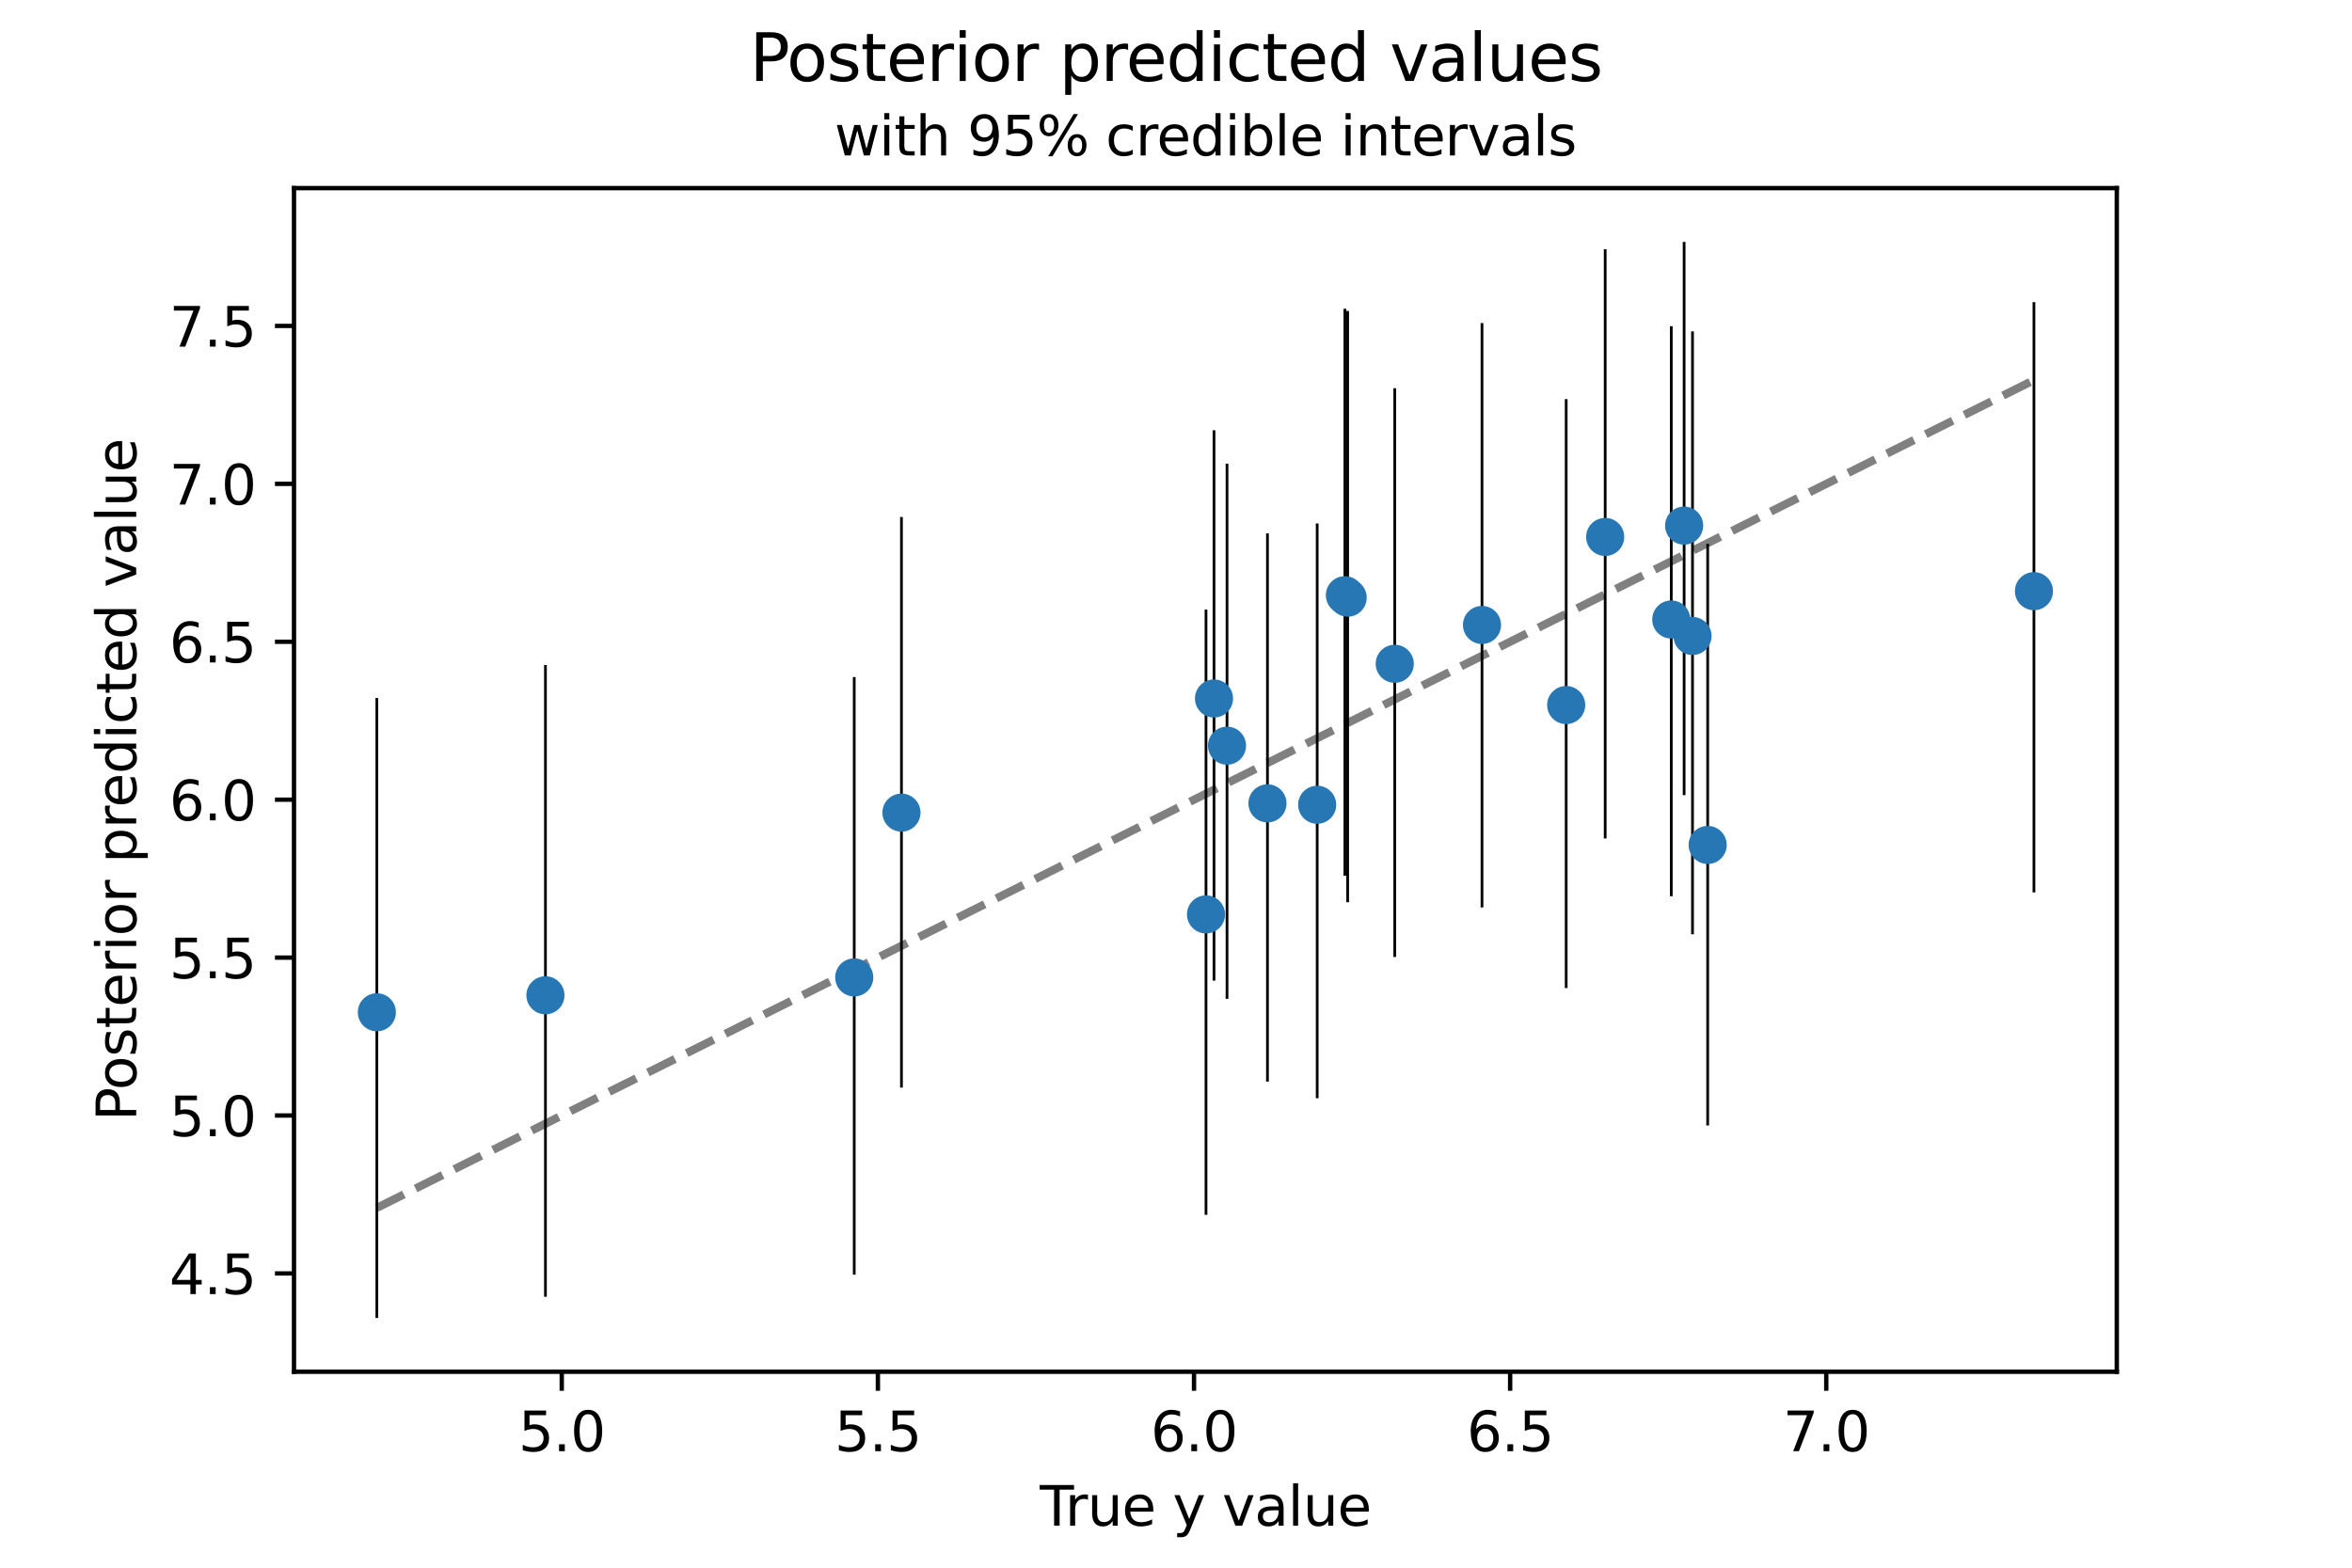 <?xml version="1.0" encoding="utf-8" standalone="no"?>
<!DOCTYPE svg PUBLIC "-//W3C//DTD SVG 1.1//EN"
  "http://www.w3.org/Graphics/SVG/1.1/DTD/svg11.dtd">
<svg xmlns:xlink="http://www.w3.org/1999/xlink" width="432pt" height="288pt" viewBox="0 0 432 288" xmlns="http://www.w3.org/2000/svg" version="1.1">
 <defs>
  <style type="text/css">*{stroke-linejoin: round; stroke-linecap: butt}</style>
 </defs>
 <g id="figure_1">
  <g id="patch_1">
   <path d="M 0 288 
L 432 288 
L 432 0 
L 0 0 
z
" style="fill: #ffffff"/>
  </g>
  <g id="axes_1">
   <g id="patch_2">
    <path d="M 54 252 
L 388.8 252 
L 388.8 34.56 
L 54 34.56 
z
" style="fill: #ffffff"/>
   </g>
   <g id="line2d_1">
    <path d="M 69.218 221.899 
L 373.582 69.83 
" clip-path="url(#pdb2826105c)" style="fill: none; stroke-dasharray: 5.55,2.4; stroke-dashoffset: 0; stroke: #808080; stroke-width: 1.5"/>
   </g>
   <g id="LineCollection_1">
    <path d="M 272.203 166.707 
L 272.203 59.355 
" clip-path="url(#pdb2826105c)" style="fill: none; stroke: #000000; stroke-width: 0.5"/>
   </g>
   <g id="LineCollection_2">
    <path d="M 165.575 199.801 
L 165.575 94.988 
" clip-path="url(#pdb2826105c)" style="fill: none; stroke: #000000; stroke-width: 0.5"/>
   </g>
   <g id="LineCollection_3">
    <path d="M 373.582 163.946 
L 373.582 55.505 
" clip-path="url(#pdb2826105c)" style="fill: none; stroke: #000000; stroke-width: 0.5"/>
   </g>
   <g id="LineCollection_4">
    <path d="M 256.176 175.808 
L 256.176 71.317 
" clip-path="url(#pdb2826105c)" style="fill: none; stroke: #000000; stroke-width: 0.5"/>
   </g>
   <g id="LineCollection_5">
    <path d="M 100.182 238.224 
L 100.182 122.165 
" clip-path="url(#pdb2826105c)" style="fill: none; stroke: #000000; stroke-width: 0.5"/>
   </g>
   <g id="LineCollection_6">
    <path d="M 309.329 146.076 
L 309.329 44.444 
" clip-path="url(#pdb2826105c)" style="fill: none; stroke: #000000; stroke-width: 0.5"/>
   </g>
   <g id="LineCollection_7">
    <path d="M 310.868 171.632 
L 310.868 60.888 
" clip-path="url(#pdb2826105c)" style="fill: none; stroke: #000000; stroke-width: 0.5"/>
   </g>
   <g id="LineCollection_8">
    <path d="M 306.968 164.643 
L 306.968 59.925 
" clip-path="url(#pdb2826105c)" style="fill: none; stroke: #000000; stroke-width: 0.5"/>
   </g>
   <g id="LineCollection_9">
    <path d="M 156.9 234.165 
L 156.9 124.387 
" clip-path="url(#pdb2826105c)" style="fill: none; stroke: #000000; stroke-width: 0.5"/>
   </g>
   <g id="LineCollection_10">
    <path d="M 232.8 198.693 
L 232.8 97.989 
" clip-path="url(#pdb2826105c)" style="fill: none; stroke: #000000; stroke-width: 0.5"/>
   </g>
   <g id="LineCollection_11">
    <path d="M 313.654 206.759 
L 313.654 99.896 
" clip-path="url(#pdb2826105c)" style="fill: none; stroke: #000000; stroke-width: 0.5"/>
   </g>
   <g id="LineCollection_12">
    <path d="M 294.83 154.034 
L 294.83 45.781 
" clip-path="url(#pdb2826105c)" style="fill: none; stroke: #000000; stroke-width: 0.5"/>
   </g>
   <g id="LineCollection_13">
    <path d="M 222.979 180.147 
L 222.979 79.052 
" clip-path="url(#pdb2826105c)" style="fill: none; stroke: #000000; stroke-width: 0.5"/>
   </g>
   <g id="LineCollection_14">
    <path d="M 247.021 160.888 
L 247.021 56.725 
" clip-path="url(#pdb2826105c)" style="fill: none; stroke: #000000; stroke-width: 0.5"/>
   </g>
   <g id="LineCollection_15">
    <path d="M 241.932 201.749 
L 241.932 96.17 
" clip-path="url(#pdb2826105c)" style="fill: none; stroke: #000000; stroke-width: 0.5"/>
   </g>
   <g id="LineCollection_16">
    <path d="M 221.511 223.175 
L 221.511 111.983 
" clip-path="url(#pdb2826105c)" style="fill: none; stroke: #000000; stroke-width: 0.5"/>
   </g>
   <g id="LineCollection_17">
    <path d="M 225.37 183.493 
L 225.37 85.179 
" clip-path="url(#pdb2826105c)" style="fill: none; stroke: #000000; stroke-width: 0.5"/>
   </g>
   <g id="LineCollection_18">
    <path d="M 69.218 242.116 
L 69.218 128.232 
" clip-path="url(#pdb2826105c)" style="fill: none; stroke: #000000; stroke-width: 0.5"/>
   </g>
   <g id="LineCollection_19">
    <path d="M 247.53 165.754 
L 247.53 57.132 
" clip-path="url(#pdb2826105c)" style="fill: none; stroke: #000000; stroke-width: 0.5"/>
   </g>
   <g id="LineCollection_20">
    <path d="M 287.665 181.506 
L 287.665 73.325 
" clip-path="url(#pdb2826105c)" style="fill: none; stroke: #000000; stroke-width: 0.5"/>
   </g>
   <g id="matplotlib.axis_1">
    <g id="xtick_1">
     <g id="line2d_2">
      <defs>
       <path id="m1769d02f38" d="M 0 0 
L 0 3.5 
" style="stroke: #000000; stroke-width: 0.8"/>
      </defs>
      <g>
       <use xlink:href="#m1769d02f38" x="103.179" y="252" style="stroke: #000000; stroke-width: 0.8"/>
      </g>
     </g>
     <g id="text_1">
      <!-- 5.0 -->
      <g transform="translate(95.228 266.598)scale(0.1 -0.1)">
       <defs>
        <path id="DejaVuSans-35" d="M 691 4666 
L 3169 4666 
L 3169 4134 
L 1269 4134 
L 1269 2991 
Q 1406 3038 1543 3061 
Q 1681 3084 1819 3084 
Q 2600 3084 3056 2656 
Q 3513 2228 3513 1497 
Q 3513 744 3044 326 
Q 2575 -91 1722 -91 
Q 1428 -91 1123 -41 
Q 819 9 494 109 
L 494 744 
Q 775 591 1075 516 
Q 1375 441 1709 441 
Q 2250 441 2565 725 
Q 2881 1009 2881 1497 
Q 2881 1984 2565 2268 
Q 2250 2553 1709 2553 
Q 1456 2553 1204 2497 
Q 953 2441 691 2322 
L 691 4666 
z
" transform="scale(0.016)"/>
        <path id="DejaVuSans-2e" d="M 684 794 
L 1344 794 
L 1344 0 
L 684 0 
L 684 794 
z
" transform="scale(0.016)"/>
        <path id="DejaVuSans-30" d="M 2034 4250 
Q 1547 4250 1301 3770 
Q 1056 3291 1056 2328 
Q 1056 1369 1301 889 
Q 1547 409 2034 409 
Q 2525 409 2770 889 
Q 3016 1369 3016 2328 
Q 3016 3291 2770 3770 
Q 2525 4250 2034 4250 
z
M 2034 4750 
Q 2819 4750 3233 4129 
Q 3647 3509 3647 2328 
Q 3647 1150 3233 529 
Q 2819 -91 2034 -91 
Q 1250 -91 836 529 
Q 422 1150 422 2328 
Q 422 3509 836 4129 
Q 1250 4750 2034 4750 
z
" transform="scale(0.016)"/>
       </defs>
       <use xlink:href="#DejaVuSans-35"/>
       <use xlink:href="#DejaVuSans-2e" x="63.623"/>
       <use xlink:href="#DejaVuSans-30" x="95.41"/>
      </g>
     </g>
    </g>
    <g id="xtick_2">
     <g id="line2d_3">
      <g>
       <use xlink:href="#m1769d02f38" x="161.244" y="252" style="stroke: #000000; stroke-width: 0.8"/>
      </g>
     </g>
     <g id="text_2">
      <!-- 5.5 -->
      <g transform="translate(153.292 266.598)scale(0.1 -0.1)">
       <use xlink:href="#DejaVuSans-35"/>
       <use xlink:href="#DejaVuSans-2e" x="63.623"/>
       <use xlink:href="#DejaVuSans-35" x="95.41"/>
      </g>
     </g>
    </g>
    <g id="xtick_3">
     <g id="line2d_4">
      <g>
       <use xlink:href="#m1769d02f38" x="219.308" y="252" style="stroke: #000000; stroke-width: 0.8"/>
      </g>
     </g>
     <g id="text_3">
      <!-- 6.0 -->
      <g transform="translate(211.357 266.598)scale(0.1 -0.1)">
       <defs>
        <path id="DejaVuSans-36" d="M 2113 2584 
Q 1688 2584 1439 2293 
Q 1191 2003 1191 1497 
Q 1191 994 1439 701 
Q 1688 409 2113 409 
Q 2538 409 2786 701 
Q 3034 994 3034 1497 
Q 3034 2003 2786 2293 
Q 2538 2584 2113 2584 
z
M 3366 4563 
L 3366 3988 
Q 3128 4100 2886 4159 
Q 2644 4219 2406 4219 
Q 1781 4219 1451 3797 
Q 1122 3375 1075 2522 
Q 1259 2794 1537 2939 
Q 1816 3084 2150 3084 
Q 2853 3084 3261 2657 
Q 3669 2231 3669 1497 
Q 3669 778 3244 343 
Q 2819 -91 2113 -91 
Q 1303 -91 875 529 
Q 447 1150 447 2328 
Q 447 3434 972 4092 
Q 1497 4750 2381 4750 
Q 2619 4750 2861 4703 
Q 3103 4656 3366 4563 
z
" transform="scale(0.016)"/>
       </defs>
       <use xlink:href="#DejaVuSans-36"/>
       <use xlink:href="#DejaVuSans-2e" x="63.623"/>
       <use xlink:href="#DejaVuSans-30" x="95.41"/>
      </g>
     </g>
    </g>
    <g id="xtick_4">
     <g id="line2d_5">
      <g>
       <use xlink:href="#m1769d02f38" x="277.373" y="252" style="stroke: #000000; stroke-width: 0.8"/>
      </g>
     </g>
     <g id="text_4">
      <!-- 6.5 -->
      <g transform="translate(269.421 266.598)scale(0.1 -0.1)">
       <use xlink:href="#DejaVuSans-36"/>
       <use xlink:href="#DejaVuSans-2e" x="63.623"/>
       <use xlink:href="#DejaVuSans-35" x="95.41"/>
      </g>
     </g>
    </g>
    <g id="xtick_5">
     <g id="line2d_6">
      <g>
       <use xlink:href="#m1769d02f38" x="335.437" y="252" style="stroke: #000000; stroke-width: 0.8"/>
      </g>
     </g>
     <g id="text_5">
      <!-- 7.0 -->
      <g transform="translate(327.486 266.598)scale(0.1 -0.1)">
       <defs>
        <path id="DejaVuSans-37" d="M 525 4666 
L 3525 4666 
L 3525 4397 
L 1831 0 
L 1172 0 
L 2766 4134 
L 525 4134 
L 525 4666 
z
" transform="scale(0.016)"/>
       </defs>
       <use xlink:href="#DejaVuSans-37"/>
       <use xlink:href="#DejaVuSans-2e" x="63.623"/>
       <use xlink:href="#DejaVuSans-30" x="95.41"/>
      </g>
     </g>
    </g>
    <g id="text_6">
     <!-- True y value -->
     <g transform="translate(190.988 280.277)scale(0.1 -0.1)">
      <defs>
       <path id="DejaVuSans-54" d="M -19 4666 
L 3928 4666 
L 3928 4134 
L 2272 4134 
L 2272 0 
L 1638 0 
L 1638 4134 
L -19 4134 
L -19 4666 
z
" transform="scale(0.016)"/>
       <path id="DejaVuSans-72" d="M 2631 2963 
Q 2534 3019 2420 3045 
Q 2306 3072 2169 3072 
Q 1681 3072 1420 2755 
Q 1159 2438 1159 1844 
L 1159 0 
L 581 0 
L 581 3500 
L 1159 3500 
L 1159 2956 
Q 1341 3275 1631 3429 
Q 1922 3584 2338 3584 
Q 2397 3584 2469 3576 
Q 2541 3569 2628 3553 
L 2631 2963 
z
" transform="scale(0.016)"/>
       <path id="DejaVuSans-75" d="M 544 1381 
L 544 3500 
L 1119 3500 
L 1119 1403 
Q 1119 906 1312 657 
Q 1506 409 1894 409 
Q 2359 409 2629 706 
Q 2900 1003 2900 1516 
L 2900 3500 
L 3475 3500 
L 3475 0 
L 2900 0 
L 2900 538 
Q 2691 219 2414 64 
Q 2138 -91 1772 -91 
Q 1169 -91 856 284 
Q 544 659 544 1381 
z
M 1991 3584 
L 1991 3584 
z
" transform="scale(0.016)"/>
       <path id="DejaVuSans-65" d="M 3597 1894 
L 3597 1613 
L 953 1613 
Q 991 1019 1311 708 
Q 1631 397 2203 397 
Q 2534 397 2845 478 
Q 3156 559 3463 722 
L 3463 178 
Q 3153 47 2828 -22 
Q 2503 -91 2169 -91 
Q 1331 -91 842 396 
Q 353 884 353 1716 
Q 353 2575 817 3079 
Q 1281 3584 2069 3584 
Q 2775 3584 3186 3129 
Q 3597 2675 3597 1894 
z
M 3022 2063 
Q 3016 2534 2758 2815 
Q 2500 3097 2075 3097 
Q 1594 3097 1305 2825 
Q 1016 2553 972 2059 
L 3022 2063 
z
" transform="scale(0.016)"/>
       <path id="DejaVuSans-20" transform="scale(0.016)"/>
       <path id="DejaVuSans-79" d="M 2059 -325 
Q 1816 -950 1584 -1140 
Q 1353 -1331 966 -1331 
L 506 -1331 
L 506 -850 
L 844 -850 
Q 1081 -850 1212 -737 
Q 1344 -625 1503 -206 
L 1606 56 
L 191 3500 
L 800 3500 
L 1894 763 
L 2988 3500 
L 3597 3500 
L 2059 -325 
z
" transform="scale(0.016)"/>
       <path id="DejaVuSans-76" d="M 191 3500 
L 800 3500 
L 1894 563 
L 2988 3500 
L 3597 3500 
L 2284 0 
L 1503 0 
L 191 3500 
z
" transform="scale(0.016)"/>
       <path id="DejaVuSans-61" d="M 2194 1759 
Q 1497 1759 1228 1600 
Q 959 1441 959 1056 
Q 959 750 1161 570 
Q 1363 391 1709 391 
Q 2188 391 2477 730 
Q 2766 1069 2766 1631 
L 2766 1759 
L 2194 1759 
z
M 3341 1997 
L 3341 0 
L 2766 0 
L 2766 531 
Q 2569 213 2275 61 
Q 1981 -91 1556 -91 
Q 1019 -91 701 211 
Q 384 513 384 1019 
Q 384 1609 779 1909 
Q 1175 2209 1959 2209 
L 2766 2209 
L 2766 2266 
Q 2766 2663 2505 2880 
Q 2244 3097 1772 3097 
Q 1472 3097 1187 3025 
Q 903 2953 641 2809 
L 641 3341 
Q 956 3463 1253 3523 
Q 1550 3584 1831 3584 
Q 2591 3584 2966 3190 
Q 3341 2797 3341 1997 
z
" transform="scale(0.016)"/>
       <path id="DejaVuSans-6c" d="M 603 4863 
L 1178 4863 
L 1178 0 
L 603 0 
L 603 4863 
z
" transform="scale(0.016)"/>
      </defs>
      <use xlink:href="#DejaVuSans-54"/>
      <use xlink:href="#DejaVuSans-72" x="46.334"/>
      <use xlink:href="#DejaVuSans-75" x="87.447"/>
      <use xlink:href="#DejaVuSans-65" x="150.826"/>
      <use xlink:href="#DejaVuSans-20" x="212.35"/>
      <use xlink:href="#DejaVuSans-79" x="244.137"/>
      <use xlink:href="#DejaVuSans-20" x="303.316"/>
      <use xlink:href="#DejaVuSans-76" x="335.104"/>
      <use xlink:href="#DejaVuSans-61" x="394.283"/>
      <use xlink:href="#DejaVuSans-6c" x="455.562"/>
      <use xlink:href="#DejaVuSans-75" x="483.346"/>
      <use xlink:href="#DejaVuSans-65" x="546.725"/>
     </g>
    </g>
   </g>
   <g id="matplotlib.axis_2">
    <g id="ytick_1">
     <g id="line2d_7">
      <defs>
       <path id="m4a757c47c0" d="M 0 0 
L -3.5 0 
" style="stroke: #000000; stroke-width: 0.8"/>
      </defs>
      <g>
       <use xlink:href="#m4a757c47c0" x="54" y="233.941" style="stroke: #000000; stroke-width: 0.8"/>
      </g>
     </g>
     <g id="text_7">
      <!-- 4.5 -->
      <g transform="translate(31.097 237.74)scale(0.1 -0.1)">
       <defs>
        <path id="DejaVuSans-34" d="M 2419 4116 
L 825 1625 
L 2419 1625 
L 2419 4116 
z
M 2253 4666 
L 3047 4666 
L 3047 1625 
L 3713 1625 
L 3713 1100 
L 3047 1100 
L 3047 0 
L 2419 0 
L 2419 1100 
L 313 1100 
L 313 1709 
L 2253 4666 
z
" transform="scale(0.016)"/>
       </defs>
       <use xlink:href="#DejaVuSans-34"/>
       <use xlink:href="#DejaVuSans-2e" x="63.623"/>
       <use xlink:href="#DejaVuSans-35" x="95.41"/>
      </g>
     </g>
    </g>
    <g id="ytick_2">
     <g id="line2d_8">
      <g>
       <use xlink:href="#m4a757c47c0" x="54" y="204.931" style="stroke: #000000; stroke-width: 0.8"/>
      </g>
     </g>
     <g id="text_8">
      <!-- 5.0 -->
      <g transform="translate(31.097 208.73)scale(0.1 -0.1)">
       <use xlink:href="#DejaVuSans-35"/>
       <use xlink:href="#DejaVuSans-2e" x="63.623"/>
       <use xlink:href="#DejaVuSans-30" x="95.41"/>
      </g>
     </g>
    </g>
    <g id="ytick_3">
     <g id="line2d_9">
      <g>
       <use xlink:href="#m4a757c47c0" x="54" y="175.92" style="stroke: #000000; stroke-width: 0.8"/>
      </g>
     </g>
     <g id="text_9">
      <!-- 5.5 -->
      <g transform="translate(31.097 179.719)scale(0.1 -0.1)">
       <use xlink:href="#DejaVuSans-35"/>
       <use xlink:href="#DejaVuSans-2e" x="63.623"/>
       <use xlink:href="#DejaVuSans-35" x="95.41"/>
      </g>
     </g>
    </g>
    <g id="ytick_4">
     <g id="line2d_10">
      <g>
       <use xlink:href="#m4a757c47c0" x="54" y="146.909" style="stroke: #000000; stroke-width: 0.8"/>
      </g>
     </g>
     <g id="text_10">
      <!-- 6.0 -->
      <g transform="translate(31.097 150.709)scale(0.1 -0.1)">
       <use xlink:href="#DejaVuSans-36"/>
       <use xlink:href="#DejaVuSans-2e" x="63.623"/>
       <use xlink:href="#DejaVuSans-30" x="95.41"/>
      </g>
     </g>
    </g>
    <g id="ytick_5">
     <g id="line2d_11">
      <g>
       <use xlink:href="#m4a757c47c0" x="54" y="117.899" style="stroke: #000000; stroke-width: 0.8"/>
      </g>
     </g>
     <g id="text_11">
      <!-- 6.5 -->
      <g transform="translate(31.097 121.698)scale(0.1 -0.1)">
       <use xlink:href="#DejaVuSans-36"/>
       <use xlink:href="#DejaVuSans-2e" x="63.623"/>
       <use xlink:href="#DejaVuSans-35" x="95.41"/>
      </g>
     </g>
    </g>
    <g id="ytick_6">
     <g id="line2d_12">
      <g>
       <use xlink:href="#m4a757c47c0" x="54" y="88.888" style="stroke: #000000; stroke-width: 0.8"/>
      </g>
     </g>
     <g id="text_12">
      <!-- 7.0 -->
      <g transform="translate(31.097 92.687)scale(0.1 -0.1)">
       <use xlink:href="#DejaVuSans-37"/>
       <use xlink:href="#DejaVuSans-2e" x="63.623"/>
       <use xlink:href="#DejaVuSans-30" x="95.41"/>
      </g>
     </g>
    </g>
    <g id="ytick_7">
     <g id="line2d_13">
      <g>
       <use xlink:href="#m4a757c47c0" x="54" y="59.878" style="stroke: #000000; stroke-width: 0.8"/>
      </g>
     </g>
     <g id="text_13">
      <!-- 7.5 -->
      <g transform="translate(31.097 63.677)scale(0.1 -0.1)">
       <use xlink:href="#DejaVuSans-37"/>
       <use xlink:href="#DejaVuSans-2e" x="63.623"/>
       <use xlink:href="#DejaVuSans-35" x="95.41"/>
      </g>
     </g>
    </g>
    <g id="text_14">
     <!-- Posterior predicted value -->
     <g transform="translate(25.017 205.927)rotate(-90)scale(0.1 -0.1)">
      <defs>
       <path id="DejaVuSans-50" d="M 1259 4147 
L 1259 2394 
L 2053 2394 
Q 2494 2394 2734 2622 
Q 2975 2850 2975 3272 
Q 2975 3691 2734 3919 
Q 2494 4147 2053 4147 
L 1259 4147 
z
M 628 4666 
L 2053 4666 
Q 2838 4666 3239 4311 
Q 3641 3956 3641 3272 
Q 3641 2581 3239 2228 
Q 2838 1875 2053 1875 
L 1259 1875 
L 1259 0 
L 628 0 
L 628 4666 
z
" transform="scale(0.016)"/>
       <path id="DejaVuSans-6f" d="M 1959 3097 
Q 1497 3097 1228 2736 
Q 959 2375 959 1747 
Q 959 1119 1226 758 
Q 1494 397 1959 397 
Q 2419 397 2687 759 
Q 2956 1122 2956 1747 
Q 2956 2369 2687 2733 
Q 2419 3097 1959 3097 
z
M 1959 3584 
Q 2709 3584 3137 3096 
Q 3566 2609 3566 1747 
Q 3566 888 3137 398 
Q 2709 -91 1959 -91 
Q 1206 -91 779 398 
Q 353 888 353 1747 
Q 353 2609 779 3096 
Q 1206 3584 1959 3584 
z
" transform="scale(0.016)"/>
       <path id="DejaVuSans-73" d="M 2834 3397 
L 2834 2853 
Q 2591 2978 2328 3040 
Q 2066 3103 1784 3103 
Q 1356 3103 1142 2972 
Q 928 2841 928 2578 
Q 928 2378 1081 2264 
Q 1234 2150 1697 2047 
L 1894 2003 
Q 2506 1872 2764 1633 
Q 3022 1394 3022 966 
Q 3022 478 2636 193 
Q 2250 -91 1575 -91 
Q 1294 -91 989 -36 
Q 684 19 347 128 
L 347 722 
Q 666 556 975 473 
Q 1284 391 1588 391 
Q 1994 391 2212 530 
Q 2431 669 2431 922 
Q 2431 1156 2273 1281 
Q 2116 1406 1581 1522 
L 1381 1569 
Q 847 1681 609 1914 
Q 372 2147 372 2553 
Q 372 3047 722 3315 
Q 1072 3584 1716 3584 
Q 2034 3584 2315 3537 
Q 2597 3491 2834 3397 
z
" transform="scale(0.016)"/>
       <path id="DejaVuSans-74" d="M 1172 4494 
L 1172 3500 
L 2356 3500 
L 2356 3053 
L 1172 3053 
L 1172 1153 
Q 1172 725 1289 603 
Q 1406 481 1766 481 
L 2356 481 
L 2356 0 
L 1766 0 
Q 1100 0 847 248 
Q 594 497 594 1153 
L 594 3053 
L 172 3053 
L 172 3500 
L 594 3500 
L 594 4494 
L 1172 4494 
z
" transform="scale(0.016)"/>
       <path id="DejaVuSans-69" d="M 603 3500 
L 1178 3500 
L 1178 0 
L 603 0 
L 603 3500 
z
M 603 4863 
L 1178 4863 
L 1178 4134 
L 603 4134 
L 603 4863 
z
" transform="scale(0.016)"/>
       <path id="DejaVuSans-70" d="M 1159 525 
L 1159 -1331 
L 581 -1331 
L 581 3500 
L 1159 3500 
L 1159 2969 
Q 1341 3281 1617 3432 
Q 1894 3584 2278 3584 
Q 2916 3584 3314 3078 
Q 3713 2572 3713 1747 
Q 3713 922 3314 415 
Q 2916 -91 2278 -91 
Q 1894 -91 1617 61 
Q 1341 213 1159 525 
z
M 3116 1747 
Q 3116 2381 2855 2742 
Q 2594 3103 2138 3103 
Q 1681 3103 1420 2742 
Q 1159 2381 1159 1747 
Q 1159 1113 1420 752 
Q 1681 391 2138 391 
Q 2594 391 2855 752 
Q 3116 1113 3116 1747 
z
" transform="scale(0.016)"/>
       <path id="DejaVuSans-64" d="M 2906 2969 
L 2906 4863 
L 3481 4863 
L 3481 0 
L 2906 0 
L 2906 525 
Q 2725 213 2448 61 
Q 2172 -91 1784 -91 
Q 1150 -91 751 415 
Q 353 922 353 1747 
Q 353 2572 751 3078 
Q 1150 3584 1784 3584 
Q 2172 3584 2448 3432 
Q 2725 3281 2906 2969 
z
M 947 1747 
Q 947 1113 1208 752 
Q 1469 391 1925 391 
Q 2381 391 2643 752 
Q 2906 1113 2906 1747 
Q 2906 2381 2643 2742 
Q 2381 3103 1925 3103 
Q 1469 3103 1208 2742 
Q 947 2381 947 1747 
z
" transform="scale(0.016)"/>
       <path id="DejaVuSans-63" d="M 3122 3366 
L 3122 2828 
Q 2878 2963 2633 3030 
Q 2388 3097 2138 3097 
Q 1578 3097 1268 2742 
Q 959 2388 959 1747 
Q 959 1106 1268 751 
Q 1578 397 2138 397 
Q 2388 397 2633 464 
Q 2878 531 3122 666 
L 3122 134 
Q 2881 22 2623 -34 
Q 2366 -91 2075 -91 
Q 1284 -91 818 406 
Q 353 903 353 1747 
Q 353 2603 823 3093 
Q 1294 3584 2113 3584 
Q 2378 3584 2631 3529 
Q 2884 3475 3122 3366 
z
" transform="scale(0.016)"/>
      </defs>
      <use xlink:href="#DejaVuSans-50"/>
      <use xlink:href="#DejaVuSans-6f" x="56.678"/>
      <use xlink:href="#DejaVuSans-73" x="117.859"/>
      <use xlink:href="#DejaVuSans-74" x="169.959"/>
      <use xlink:href="#DejaVuSans-65" x="209.168"/>
      <use xlink:href="#DejaVuSans-72" x="270.691"/>
      <use xlink:href="#DejaVuSans-69" x="311.805"/>
      <use xlink:href="#DejaVuSans-6f" x="339.588"/>
      <use xlink:href="#DejaVuSans-72" x="400.77"/>
      <use xlink:href="#DejaVuSans-20" x="441.883"/>
      <use xlink:href="#DejaVuSans-70" x="473.67"/>
      <use xlink:href="#DejaVuSans-72" x="537.146"/>
      <use xlink:href="#DejaVuSans-65" x="576.01"/>
      <use xlink:href="#DejaVuSans-64" x="637.533"/>
      <use xlink:href="#DejaVuSans-69" x="701.01"/>
      <use xlink:href="#DejaVuSans-63" x="728.793"/>
      <use xlink:href="#DejaVuSans-74" x="783.773"/>
      <use xlink:href="#DejaVuSans-65" x="822.982"/>
      <use xlink:href="#DejaVuSans-64" x="884.506"/>
      <use xlink:href="#DejaVuSans-20" x="947.982"/>
      <use xlink:href="#DejaVuSans-76" x="979.77"/>
      <use xlink:href="#DejaVuSans-61" x="1038.949"/>
      <use xlink:href="#DejaVuSans-6c" x="1100.229"/>
      <use xlink:href="#DejaVuSans-75" x="1128.012"/>
      <use xlink:href="#DejaVuSans-65" x="1191.391"/>
     </g>
    </g>
   </g>
   <g id="PathCollection_1">
    <defs>
     <path id="md2dcfc30a6" d="M 0 3 
C 0.796 3 1.559 2.684 2.121 2.121 
C 2.684 1.559 3 0.796 3 0 
C 3 -0.796 2.684 -1.559 2.121 -2.121 
C 1.559 -2.684 0.796 -3 0 -3 
C -0.796 -3 -1.559 -2.684 -2.121 -2.121 
C -2.684 -1.559 -3 -0.796 -3 0 
C -3 0.796 -2.684 1.559 -2.121 2.121 
C -1.559 2.684 -0.796 3 0 3 
z
" style="stroke: #2777b4"/>
    </defs>
    <g clip-path="url(#pdb2826105c)">
     <use xlink:href="#md2dcfc30a6" x="272.203" y="114.812" style="fill: #2777b4; stroke: #2777b4"/>
     <use xlink:href="#md2dcfc30a6" x="165.575" y="149.287" style="fill: #2777b4; stroke: #2777b4"/>
     <use xlink:href="#md2dcfc30a6" x="373.582" y="108.603" style="fill: #2777b4; stroke: #2777b4"/>
     <use xlink:href="#md2dcfc30a6" x="256.176" y="121.943" style="fill: #2777b4; stroke: #2777b4"/>
     <use xlink:href="#md2dcfc30a6" x="100.182" y="182.846" style="fill: #2777b4; stroke: #2777b4"/>
     <use xlink:href="#md2dcfc30a6" x="309.329" y="96.561" style="fill: #2777b4; stroke: #2777b4"/>
     <use xlink:href="#md2dcfc30a6" x="310.868" y="116.839" style="fill: #2777b4; stroke: #2777b4"/>
     <use xlink:href="#md2dcfc30a6" x="306.968" y="113.808" style="fill: #2777b4; stroke: #2777b4"/>
     <use xlink:href="#md2dcfc30a6" x="156.9" y="179.56" style="fill: #2777b4; stroke: #2777b4"/>
     <use xlink:href="#md2dcfc30a6" x="232.8" y="147.587" style="fill: #2777b4; stroke: #2777b4"/>
     <use xlink:href="#md2dcfc30a6" x="313.654" y="155.224" style="fill: #2777b4; stroke: #2777b4"/>
     <use xlink:href="#md2dcfc30a6" x="294.83" y="98.638" style="fill: #2777b4; stroke: #2777b4"/>
     <use xlink:href="#md2dcfc30a6" x="222.979" y="128.319" style="fill: #2777b4; stroke: #2777b4"/>
     <use xlink:href="#md2dcfc30a6" x="247.021" y="109.345" style="fill: #2777b4; stroke: #2777b4"/>
     <use xlink:href="#md2dcfc30a6" x="241.932" y="147.842" style="fill: #2777b4; stroke: #2777b4"/>
     <use xlink:href="#md2dcfc30a6" x="221.511" y="167.987" style="fill: #2777b4; stroke: #2777b4"/>
     <use xlink:href="#md2dcfc30a6" x="225.37" y="136.989" style="fill: #2777b4; stroke: #2777b4"/>
     <use xlink:href="#md2dcfc30a6" x="69.218" y="185.968" style="fill: #2777b4; stroke: #2777b4"/>
     <use xlink:href="#md2dcfc30a6" x="247.53" y="109.796" style="fill: #2777b4; stroke: #2777b4"/>
     <use xlink:href="#md2dcfc30a6" x="287.665" y="129.523" style="fill: #2777b4; stroke: #2777b4"/>
    </g>
   </g>
   <g id="patch_3">
    <path d="M 54 252 
L 54 34.56 
" style="fill: none; stroke: #000000; stroke-width: 0.8; stroke-linejoin: miter; stroke-linecap: square"/>
   </g>
   <g id="patch_4">
    <path d="M 388.8 252 
L 388.8 34.56 
" style="fill: none; stroke: #000000; stroke-width: 0.8; stroke-linejoin: miter; stroke-linecap: square"/>
   </g>
   <g id="patch_5">
    <path d="M 54 252 
L 388.8 252 
" style="fill: none; stroke: #000000; stroke-width: 0.8; stroke-linejoin: miter; stroke-linecap: square"/>
   </g>
   <g id="patch_6">
    <path d="M 54 34.56 
L 388.8 34.56 
" style="fill: none; stroke: #000000; stroke-width: 0.8; stroke-linejoin: miter; stroke-linecap: square"/>
   </g>
   <g id="text_15">
    <!-- with 95% credible intervals -->
    <g transform="translate(153.273 28.56)scale(0.1 -0.1)">
     <defs>
      <path id="DejaVuSans-77" d="M 269 3500 
L 844 3500 
L 1563 769 
L 2278 3500 
L 2956 3500 
L 3675 769 
L 4391 3500 
L 4966 3500 
L 4050 0 
L 3372 0 
L 2619 2869 
L 1863 0 
L 1184 0 
L 269 3500 
z
" transform="scale(0.016)"/>
      <path id="DejaVuSans-68" d="M 3513 2113 
L 3513 0 
L 2938 0 
L 2938 2094 
Q 2938 2591 2744 2837 
Q 2550 3084 2163 3084 
Q 1697 3084 1428 2787 
Q 1159 2491 1159 1978 
L 1159 0 
L 581 0 
L 581 4863 
L 1159 4863 
L 1159 2956 
Q 1366 3272 1645 3428 
Q 1925 3584 2291 3584 
Q 2894 3584 3203 3211 
Q 3513 2838 3513 2113 
z
" transform="scale(0.016)"/>
      <path id="DejaVuSans-39" d="M 703 97 
L 703 672 
Q 941 559 1184 500 
Q 1428 441 1663 441 
Q 2288 441 2617 861 
Q 2947 1281 2994 2138 
Q 2813 1869 2534 1725 
Q 2256 1581 1919 1581 
Q 1219 1581 811 2004 
Q 403 2428 403 3163 
Q 403 3881 828 4315 
Q 1253 4750 1959 4750 
Q 2769 4750 3195 4129 
Q 3622 3509 3622 2328 
Q 3622 1225 3098 567 
Q 2575 -91 1691 -91 
Q 1453 -91 1209 -44 
Q 966 3 703 97 
z
M 1959 2075 
Q 2384 2075 2632 2365 
Q 2881 2656 2881 3163 
Q 2881 3666 2632 3958 
Q 2384 4250 1959 4250 
Q 1534 4250 1286 3958 
Q 1038 3666 1038 3163 
Q 1038 2656 1286 2365 
Q 1534 2075 1959 2075 
z
" transform="scale(0.016)"/>
      <path id="DejaVuSans-25" d="M 4653 2053 
Q 4381 2053 4226 1822 
Q 4072 1591 4072 1178 
Q 4072 772 4226 539 
Q 4381 306 4653 306 
Q 4919 306 5073 539 
Q 5228 772 5228 1178 
Q 5228 1588 5073 1820 
Q 4919 2053 4653 2053 
z
M 4653 2450 
Q 5147 2450 5437 2106 
Q 5728 1763 5728 1178 
Q 5728 594 5436 251 
Q 5144 -91 4653 -91 
Q 4153 -91 3862 251 
Q 3572 594 3572 1178 
Q 3572 1766 3864 2108 
Q 4156 2450 4653 2450 
z
M 1428 4353 
Q 1159 4353 1004 4120 
Q 850 3888 850 3481 
Q 850 3069 1003 2837 
Q 1156 2606 1428 2606 
Q 1700 2606 1854 2837 
Q 2009 3069 2009 3481 
Q 2009 3884 1853 4118 
Q 1697 4353 1428 4353 
z
M 4250 4750 
L 4750 4750 
L 1831 -91 
L 1331 -91 
L 4250 4750 
z
M 1428 4750 
Q 1922 4750 2215 4408 
Q 2509 4066 2509 3481 
Q 2509 2891 2217 2550 
Q 1925 2209 1428 2209 
Q 931 2209 642 2551 
Q 353 2894 353 3481 
Q 353 4063 643 4406 
Q 934 4750 1428 4750 
z
" transform="scale(0.016)"/>
      <path id="DejaVuSans-62" d="M 3116 1747 
Q 3116 2381 2855 2742 
Q 2594 3103 2138 3103 
Q 1681 3103 1420 2742 
Q 1159 2381 1159 1747 
Q 1159 1113 1420 752 
Q 1681 391 2138 391 
Q 2594 391 2855 752 
Q 3116 1113 3116 1747 
z
M 1159 2969 
Q 1341 3281 1617 3432 
Q 1894 3584 2278 3584 
Q 2916 3584 3314 3078 
Q 3713 2572 3713 1747 
Q 3713 922 3314 415 
Q 2916 -91 2278 -91 
Q 1894 -91 1617 61 
Q 1341 213 1159 525 
L 1159 0 
L 581 0 
L 581 4863 
L 1159 4863 
L 1159 2969 
z
" transform="scale(0.016)"/>
      <path id="DejaVuSans-6e" d="M 3513 2113 
L 3513 0 
L 2938 0 
L 2938 2094 
Q 2938 2591 2744 2837 
Q 2550 3084 2163 3084 
Q 1697 3084 1428 2787 
Q 1159 2491 1159 1978 
L 1159 0 
L 581 0 
L 581 3500 
L 1159 3500 
L 1159 2956 
Q 1366 3272 1645 3428 
Q 1925 3584 2291 3584 
Q 2894 3584 3203 3211 
Q 3513 2838 3513 2113 
z
" transform="scale(0.016)"/>
     </defs>
     <use xlink:href="#DejaVuSans-77"/>
     <use xlink:href="#DejaVuSans-69" x="81.787"/>
     <use xlink:href="#DejaVuSans-74" x="109.57"/>
     <use xlink:href="#DejaVuSans-68" x="148.779"/>
     <use xlink:href="#DejaVuSans-20" x="212.158"/>
     <use xlink:href="#DejaVuSans-39" x="243.945"/>
     <use xlink:href="#DejaVuSans-35" x="307.568"/>
     <use xlink:href="#DejaVuSans-25" x="371.191"/>
     <use xlink:href="#DejaVuSans-20" x="466.211"/>
     <use xlink:href="#DejaVuSans-63" x="497.998"/>
     <use xlink:href="#DejaVuSans-72" x="552.979"/>
     <use xlink:href="#DejaVuSans-65" x="591.842"/>
     <use xlink:href="#DejaVuSans-64" x="653.365"/>
     <use xlink:href="#DejaVuSans-69" x="716.842"/>
     <use xlink:href="#DejaVuSans-62" x="744.625"/>
     <use xlink:href="#DejaVuSans-6c" x="808.102"/>
     <use xlink:href="#DejaVuSans-65" x="835.885"/>
     <use xlink:href="#DejaVuSans-20" x="897.408"/>
     <use xlink:href="#DejaVuSans-69" x="929.195"/>
     <use xlink:href="#DejaVuSans-6e" x="956.979"/>
     <use xlink:href="#DejaVuSans-74" x="1020.357"/>
     <use xlink:href="#DejaVuSans-65" x="1059.566"/>
     <use xlink:href="#DejaVuSans-72" x="1121.09"/>
     <use xlink:href="#DejaVuSans-76" x="1162.203"/>
     <use xlink:href="#DejaVuSans-61" x="1221.383"/>
     <use xlink:href="#DejaVuSans-6c" x="1282.662"/>
     <use xlink:href="#DejaVuSans-73" x="1310.445"/>
    </g>
   </g>
  </g>
  <g id="text_16">
   <!-- Posterior predicted values -->
   <g transform="translate(137.698 14.878)scale(0.12 -0.12)">
    <use xlink:href="#DejaVuSans-50"/>
    <use xlink:href="#DejaVuSans-6f" x="56.678"/>
    <use xlink:href="#DejaVuSans-73" x="117.859"/>
    <use xlink:href="#DejaVuSans-74" x="169.959"/>
    <use xlink:href="#DejaVuSans-65" x="209.168"/>
    <use xlink:href="#DejaVuSans-72" x="270.691"/>
    <use xlink:href="#DejaVuSans-69" x="311.805"/>
    <use xlink:href="#DejaVuSans-6f" x="339.588"/>
    <use xlink:href="#DejaVuSans-72" x="400.77"/>
    <use xlink:href="#DejaVuSans-20" x="441.883"/>
    <use xlink:href="#DejaVuSans-70" x="473.67"/>
    <use xlink:href="#DejaVuSans-72" x="537.146"/>
    <use xlink:href="#DejaVuSans-65" x="576.01"/>
    <use xlink:href="#DejaVuSans-64" x="637.533"/>
    <use xlink:href="#DejaVuSans-69" x="701.01"/>
    <use xlink:href="#DejaVuSans-63" x="728.793"/>
    <use xlink:href="#DejaVuSans-74" x="783.773"/>
    <use xlink:href="#DejaVuSans-65" x="822.982"/>
    <use xlink:href="#DejaVuSans-64" x="884.506"/>
    <use xlink:href="#DejaVuSans-20" x="947.982"/>
    <use xlink:href="#DejaVuSans-76" x="979.77"/>
    <use xlink:href="#DejaVuSans-61" x="1038.949"/>
    <use xlink:href="#DejaVuSans-6c" x="1100.229"/>
    <use xlink:href="#DejaVuSans-75" x="1128.012"/>
    <use xlink:href="#DejaVuSans-65" x="1191.391"/>
    <use xlink:href="#DejaVuSans-73" x="1252.914"/>
   </g>
  </g>
 </g>
 <defs>
  <clipPath id="pdb2826105c">
   <rect x="54" y="34.56" width="334.8" height="217.44"/>
  </clipPath>
 </defs>
</svg>
